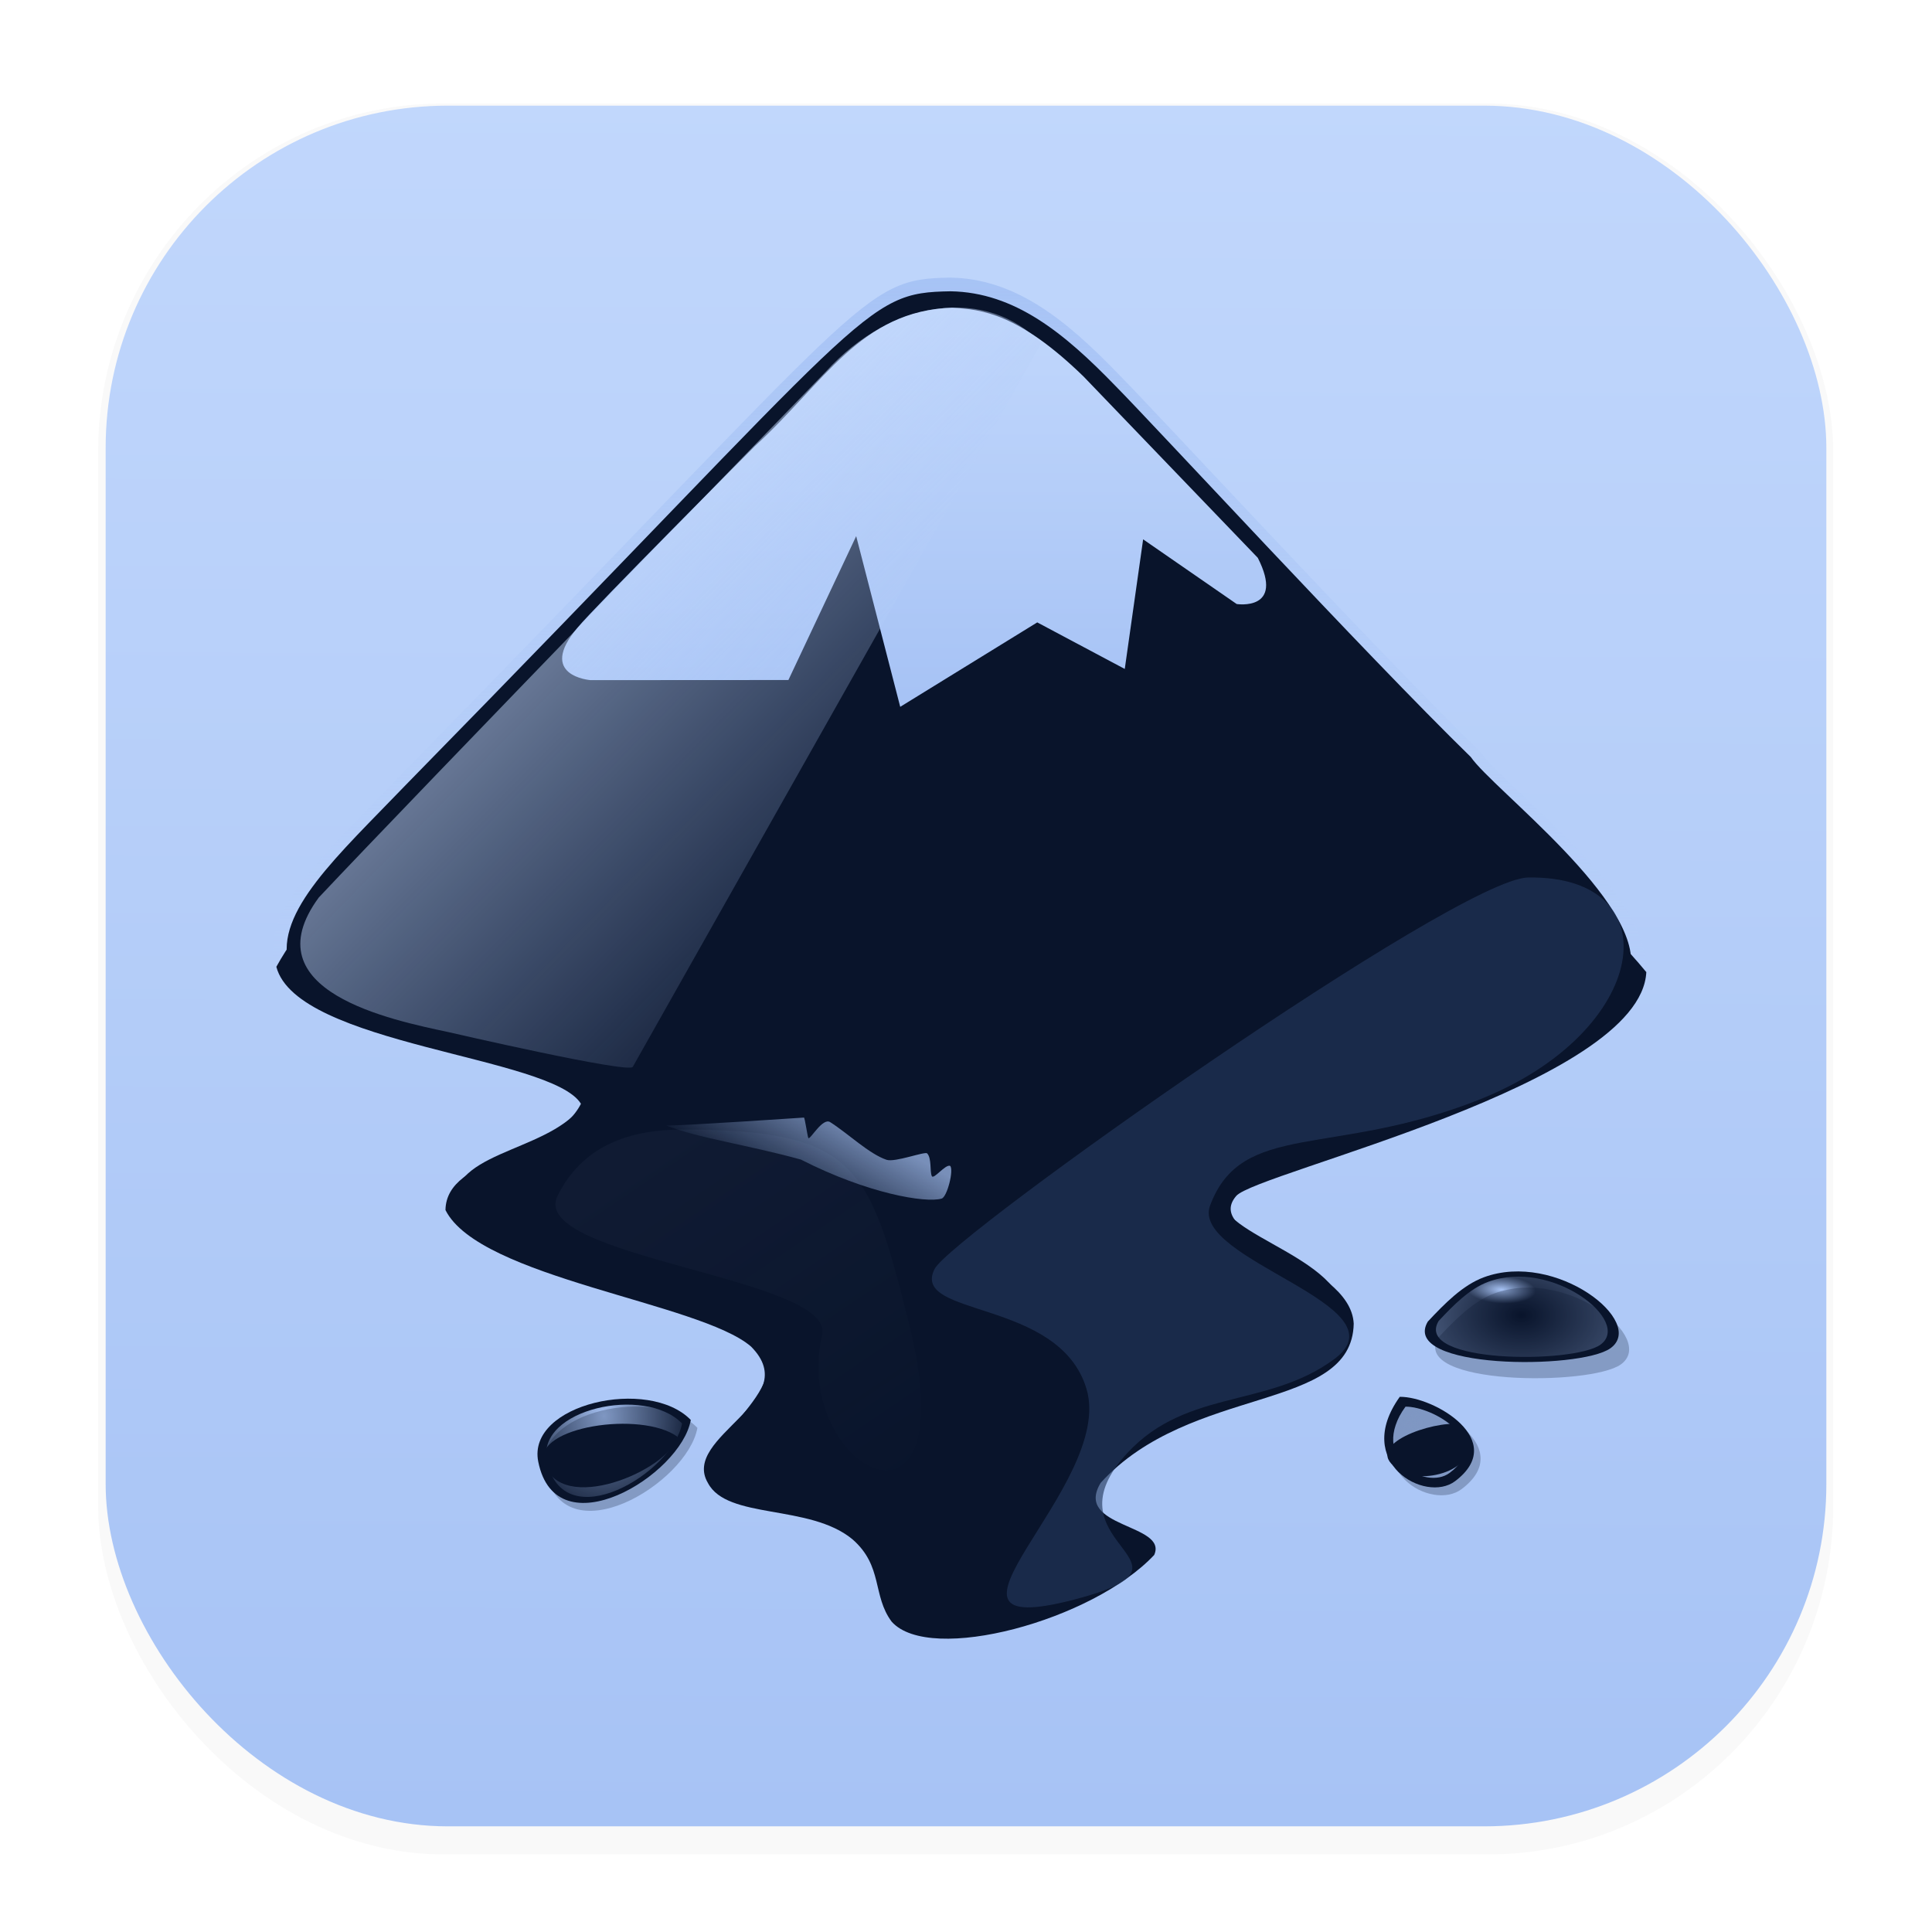 <svg xmlns="http://www.w3.org/2000/svg" width="64" height="64" version="1.1" viewBox="0 0 16.933 16.933">
 <defs>
  <filter id="filter1178" x="-.048" y="-.048" width="1.096" height="1.096" color-interpolation-filters="sRGB">
   <feGaussianBlur stdDeviation="0.307" />
  </filter>
  <linearGradient id="linearGradient1340" x1="8.355" x2="8.4" y1="16.007" y2=".794" gradientUnits="userSpaceOnUse">
   <stop stop-color="#a7c3f5" offset="0" />
   <stop stop-color="#c1d7fc" offset="1" />
  </linearGradient>
  <linearGradient id="linearGradient19509" x1="58.241" x2="62.313" y1="-23.075" y2="-19.073" gradientUnits="userSpaceOnUse">
   <stop stop-color="#c1d7fc" stop-opacity=".5" offset="0" />
   <stop stop-color="#a7c3f5" stop-opacity=".1" offset="1" />
  </linearGradient>
  <filter id="filter20407" x="-.076" y="-.074" width="1.152" height="1.148" color-interpolation-filters="sRGB">
   <feGaussianBlur stdDeviation="0.357" />
  </filter>
  <filter id="filter22176" x="-.151" y="-.143" width="1.302" height="1.286" color-interpolation-filters="sRGB">
   <feGaussianBlur stdDeviation="0.664" />
  </filter>
  <linearGradient id="linearGradient23852" x1="61.812" x2="61.018" y1="-14.926" y2="-13.552" gradientTransform="matrix(.575 0 0 .575 -28.034 18.429)" gradientUnits="userSpaceOnUse">
   <stop stop-color="#a7c3f5" stop-opacity=".7" offset="0" />
   <stop stop-color="#a7c3f5" stop-opacity="0" offset="1" />
  </linearGradient>
  <filter id="filter24584" x="-.185" y="-.199" width="1.371" height="1.398" color-interpolation-filters="sRGB">
   <feGaussianBlur stdDeviation="0.431" />
  </filter>
  <linearGradient id="linearGradient24660" x1="59.303" x2="62.91" y1="-14.81" y2="-9.506" gradientUnits="userSpaceOnUse">
   <stop stop-color="#a7c3f5" offset="0" />
   <stop stop-color="#a7c3f5" stop-opacity="0" offset="1" />
  </linearGradient>
  <filter id="filter25218" x="-.01" y="-.015" width="1.02" height="1.03" color-interpolation-filters="sRGB">
   <feGaussianBlur stdDeviation="0.088" />
  </filter>
  <linearGradient id="linearGradient25357" x1="63.233" x2="63.233" y1="-27.84" y2="-15.969" gradientTransform="matrix(.575 0 0 .575 -28.034 18.429)" gradientUnits="userSpaceOnUse">
   <stop stop-color="#a7c3f5" offset="0" />
   <stop stop-color="#b8d0f9" stop-opacity="0" offset="1" />
  </linearGradient>
  <radialGradient id="radialGradient26814" cx="51.324" cy="-10.884" r="1.309" gradientTransform="matrix(.4 .02 -.008 .16 30.721 -9.734)" gradientUnits="userSpaceOnUse">
   <stop stop-color="#a7c3f5" offset="0" />
   <stop stop-color="#a7c3f5" stop-opacity="0" offset="1" />
  </radialGradient>
  <radialGradient id="radialGradient27080" cx="51.648" cy="-10.037" r="1.309" gradientTransform="matrix(2.905 .028 -.02 2.015 -98.597 8.716)" gradientUnits="userSpaceOnUse">
   <stop stop-color="#09142b" offset="0" />
   <stop stop-color="#a7c3f5" offset="1" />
  </radialGradient>
  <filter id="filter28124" x="-.055" y="-.118" width="1.11" height="1.236" color-interpolation-filters="sRGB">
   <feGaussianBlur stdDeviation="0.06" />
  </filter>
  <filter id="filter28128" x="-.055" y="-.118" width="1.11" height="1.236" color-interpolation-filters="sRGB">
   <feGaussianBlur stdDeviation="0.06" />
  </filter>
  <filter id="filter29785" x="-.434" y="-.43" width="1.868" height="1.86" color-interpolation-filters="sRGB">
   <feGaussianBlur stdDeviation="0.219" />
  </filter>
  <filter id="filter29827" x="-.241" y="-.397" width="1.482" height="1.794" color-interpolation-filters="sRGB">
   <feGaussianBlur stdDeviation="0.073" />
  </filter>
  <radialGradient id="radialGradient29875" cx="45.341" cy="-7.839" r=".606" gradientTransform="matrix(.445 .013 -.01 .38 25.036 -5.577)" gradientUnits="userSpaceOnUse">
   <stop stop-color="#a7c3f5" offset="0" />
   <stop stop-color="#a7c3f5" stop-opacity="0" offset="1" />
  </radialGradient>
  <filter id="filter30307" x="-.075" y="-.075" width="1.151" height="1.149" color-interpolation-filters="sRGB">
   <feGaussianBlur stdDeviation="0.038" />
  </filter>
  <radialGradient id="radialGradient31071" cx="29.325" cy="-8.426" r="1.035" gradientTransform="matrix(-1.401 .011 -.013 -1.667 70.317 -22.696)" gradientUnits="userSpaceOnUse">
   <stop stop-color="#a7c3f5" offset="0" />
   <stop stop-color="#a7c3f5" stop-opacity="0" offset="1" />
  </radialGradient>
  <filter id="filter31345" x="-.165" y="-.243" width="1.331" height="1.486" color-interpolation-filters="sRGB">
   <feGaussianBlur stdDeviation="0.143" />
  </filter>
  <filter id="filter31545" x="-.063" y="-.093" width="1.126" height="1.185" color-interpolation-filters="sRGB">
   <feGaussianBlur stdDeviation="0.054" />
  </filter>
  <filter id="filter31816" x="-.108" y="-.278" width="1.216" height="1.556" color-interpolation-filters="sRGB">
   <feGaussianBlur stdDeviation="0.133" />
  </filter>
  <filter id="filter31866" x="-.391" y="-.373" width="1.781" height="1.754" color-interpolation-filters="sRGB">
   <feGaussianBlur stdDeviation="0.084" />
  </filter>
  <filter id="filter31950" x="-.229" y="-.207" width="1.412" height="1.413" color-interpolation-filters="sRGB">
   <feGaussianBlur stdDeviation="0.12" />
  </filter>
  <linearGradient id="linearGradient1099" x1="8.345" x2="8.345" y1="2.697" y2="6.104" gradientUnits="userSpaceOnUse">
   <stop stop-color="#c1d7fc" offset="0" />
   <stop stop-color="#a7c3f5" offset="1" />
  </linearGradient>
 </defs>
 <g stroke-linecap="round" stroke-linejoin="round">
  <rect transform="matrix(.991 0 0 1 .073 .002)" x=".794" y=".905" width="15.346" height="15.346" rx="3.053" ry="3.053" fill="#000000" filter="url(#filter1178)" opacity=".15" stroke-width="1.249" style="mix-blend-mode:normal" />
  <rect x=".926" y=".926" width="15.081" height="15.081" rx="3" ry="3" fill="url(#linearGradient1340)" stroke-width="1.227" />
  <rect x=".012" y=".006" width="16.924" height="16.927" fill="none" opacity=".15" stroke-width="1.052" />
 </g>
 <path d="m3.462 6.844c4.181-4.267 4.08-4.397 4.867-4.411 0.575 0.009 1.019 0.376 1.471 0.843 0.349 0.352 2.233 2.396 3.182 3.322 0.198 0.288 1.538 1.295 1.427 1.897-0.045 0.986-3.414 1.755-3.592 1.963-0.315 0.367 1.002 0.569 1.029 1.119-0.016 0.781-1.427 0.527-2.217 1.394-0.24 0.396 0.591 0.357 0.469 0.632-0.539 0.575-1.964 0.96-2.3 0.585-0.172-0.229-0.074-0.487-0.345-0.723-0.376-0.31-1.095-0.17-1.265-0.492-0.242-0.408 0.852-0.719 0.377-1.196-0.446-0.386-2.378-0.6-2.676-1.196 0.008-0.483 0.944-0.456 1.187-0.931-0.256-0.419-2.487-0.512-2.668-1.2-0.122-0.465 0.438-0.966 1.054-1.605z" fill="url(#linearGradient25357)" stroke-width=".575" />
 <path transform="matrix(.575 0 0 .575 -28.034 18.429)" d="m73.849-17.236c-0.077 1.715-5.941 3.054-6.251 3.415-0.548 0.639 1.744 0.99 1.791 1.947-0.028 1.359-2.483 0.917-3.857 2.426-0.417 0.688 1.028 0.621 0.816 1.099-0.938 1-3.417 1.67-4.001 1.018-0.299-0.398-0.128-0.848-0.6-1.258-0.654-0.54-1.906-0.296-2.201-0.856-0.422-0.71 1.483-1.251 0.656-2.081-0.776-0.671-4.138-1.043-4.657-2.08 0.013-0.841 1.643-0.793 2.065-1.62-0.446-0.729-4.328-0.89-4.643-2.088 2.728-4.929 16.005-5.826 20.88 0.079z" fill="#09142b" filter="url(#filter25218)" />
 <path d="m3.561 6.875c4.097-4.182 3.998-4.309 4.77-4.322 0.564 0.009 0.999 0.369 1.442 0.826 0.342 0.345 2.188 2.348 3.118 3.256 0.194 0.282 1.507 1.269 1.399 1.859-0.044 0.966-3.346 1.72-3.521 1.923-0.309 0.36 0.982 0.558 1.009 1.097-0.016 0.765-1.399 0.516-2.172 1.366-0.235 0.388 0.186 0.585 0.067 0.854-0.528 0.563-1.532 0.706-1.861 0.338-0.169-0.224-0.072-0.478-0.338-0.709-0.368-0.304-1.009-0.078-1.175-0.394-0.238-0.4 0.771-0.793 0.305-1.261-0.437-0.378-2.33-0.588-2.623-1.172 0.007-0.474 0.925-0.446 1.163-0.912-0.251-0.41-2.438-0.501-2.615-1.176-0.12-0.456 0.429-0.946 1.032-1.573z" fill="#09142b" stroke-width=".575" />
 <path d="m5.063 5.5c0.132-0.163 1.552-1.589 1.552-1.589 0.611-0.558 0.927-1.188 1.73-1.214 0.259 0.015 0.582 0.049 1.152 0.603l1.527 1.589c0.239 0.471-0.185 0.405-0.185 0.405l-0.82-0.567-0.161 1.136-0.767-0.408-1.201 0.74-0.386-1.496-0.594 1.261-1.735 0.001s-0.473-0.035-0.113-0.46z" fill="url(#linearGradient1099)" stroke-width=".575" />
 <path transform="matrix(.575 0 0 .575 -28.034 18.429)" d="m53.613-18.369c1.39-1.48 7.727-8.014 7.727-8.014 1.02-1.127 2.467-1.294 3.285-0.435l-6.225 11.029c-0.052 0.108-2.808-0.529-2.808-0.529-0.861-0.184-3.028-0.62-1.979-2.051z" fill="url(#linearGradient19509)" filter="url(#filter20407)" />
 <path transform="matrix(.575 0 0 .575 -28.034 18.429)" d="m72.048-18.675c-1.089 0.017-8.792 5.463-9.047 5.966-0.377 0.742 1.896 0.444 2.314 1.825 0.45 1.488-2.812 3.907-0.17 3.211 2.089-0.55-0.389-0.802 0.702-2.125 0.915-1.11 2.204-0.761 3.25-1.54 1.095-0.816-2.209-1.506-1.897-2.338 0.484-1.295 1.863-0.728 4.097-1.611 2.613-1.033 2.957-3.422 0.752-3.388z" fill="#24375c" filter="url(#filter22176)" opacity=".8" />
 <path d="m5.841 9.865c0.167 0 1.205-0.07 1.205-0.07 0.008-0.001 0.031 0.167 0.039 0.18 0.018 0.014 0.124-0.182 0.191-0.14 0.159 0.101 0.34 0.278 0.494 0.33 0.074 0.025 0.337-0.076 0.356-0.056 0.041 0.042 0.022 0.159 0.041 0.199 0.016 0.033 0.118-0.105 0.16-0.09 0.035 0.031-0.025 0.273-0.074 0.287-0.14 0.041-0.647-0.043-1.234-0.342-0.472-0.13-0.904-0.189-1.179-0.298z" fill="url(#linearGradient23852)" stroke-width=".575" />
 <path transform="matrix(.575 0 0 .575 -28.034 18.429)" d="m61.287-11.704c0.202-0.87-4.496-1.18-4.034-2.118 0.371-0.754 1.079-1.011 1.899-1.011 2.663 0 2.856 0.561 3.451 2.929 0.924 3.672-1.792 2.248-1.316 0.2z" fill="url(#linearGradient24660)" filter="url(#filter24584)" opacity=".2" />
 <g transform="matrix(.575 0 0 .575 -16.36 17.312)">
  <path d="m50.217-9.965c0.255-0.272 0.529-0.553 0.851-0.673 1.102-0.409 2.489 0.686 1.93 1.082-0.463 0.329-3.22 0.324-2.781-0.41z" fill="#09142b" />
  <path d="m50.381-9.973c0.226-0.241 0.469-0.49 0.754-0.596 0.976-0.362 2.204 0.607 1.71 0.959-0.41 0.291-2.852 0.287-2.464-0.363z" fill="url(#radialGradient27080)" filter="url(#filter28128)" />
  <path d="m50.381-9.973c0.226-0.241 0.469-0.49 0.754-0.596 0.976-0.362 2.204 0.607 1.71 0.959-0.41 0.291-2.852 0.287-2.464-0.363z" fill="url(#radialGradient26814)" filter="url(#filter28124)" />
 </g>
 <g transform="matrix(.575 0 0 .575 -13.709 16.981)">
  <path d="m45.178-8.241c-0.719 1.003 0.388 1.629 0.843 1.286 0.822-0.619-0.319-1.292-0.843-1.286z" fill="#09142b" />
  <path transform="matrix(.898 0 0 .887 4.649 -.851)" d="m45.23-8.162c-0.637 0.889 0.344 1.443 0.747 1.139 0.728-0.549-0.283-1.144-0.747-1.139z" fill="#a7c3f5" filter="url(#filter29785)" style="mix-blend-mode:normal" />
  <path transform="matrix(1.695,0,0,1.818,-31.8,6.067)" d="m45.903-7.644c0.38 0.319-0.205 0.519-0.447 0.409-0.435-0.197 0.169-0.411 0.447-0.409z" fill="#09142b" filter="url(#filter29827)" style="mix-blend-mode:normal" />
  <path transform="matrix(.898 0 0 .887 4.649 -.851)" d="m45.23-8.162c-0.637 0.889 0.344 1.443 0.747 1.139 0.728-0.549-0.283-1.144-0.747-1.139z" fill="url(#radialGradient29875)" filter="url(#filter30307)" style="mix-blend-mode:normal" />
 </g>
 <g transform="matrix(.575 0 0 .575 -11.578 17.2)">
  <path d="m28.34-7.633c-0.177-0.882 1.686-1.296 2.325-0.636-0.15 0.845-2.052 1.999-2.325 0.636z" fill="#09142b" />
  <path d="m28.472-7.652c-0.157-0.781 1.494-1.148 2.06-0.564-0.133 0.749-1.818 1.77-2.06 0.564z" fill="url(#radialGradient31071)" filter="url(#filter31545)" />
  <path transform="matrix(.988 0 0 .688 .297 -2.361)" d="m28.472-7.652c-0.157-0.781 1.494-1.148 2.06-0.564-0.133 0.749-1.818 1.77-2.06 0.564z" fill="#09142b" filter="url(#filter31345)" style="mix-blend-mode:normal" />
 </g>
 <g transform="matrix(.575 0 0 .575 -28.034 18.429)" fill="#09142b">
  <g transform="translate(20.461,-1.696)" filter="url(#filter31816)" opacity=".25">
   <path d="m50.217-9.965c0.255-0.272 0.529-0.553 0.851-0.673 1.102-0.409 2.489 0.686 1.93 1.082-0.463 0.329-3.22 0.324-2.781-0.41z" />
   <path d="m50.381-9.973c0.226-0.241 0.469-0.49 0.754-0.596 0.976-0.362 2.204 0.607 1.71 0.959-0.41 0.291-2.852 0.287-2.464-0.363z" filter="url(#filter28128)" />
   <path d="m50.381-9.973c0.226-0.241 0.469-0.49 0.754-0.596 0.976-0.362 2.204 0.607 1.71 0.959-0.41 0.291-2.852 0.287-2.464-0.363z" filter="url(#filter28124)" />
  </g>
  <g transform="translate(25.013,-2.398)" filter="url(#filter31866)" opacity=".25">
   <path d="m45.178-8.241c-0.719 1.003 0.388 1.629 0.843 1.286 0.822-0.619-0.319-1.292-0.843-1.286z" />
   <path transform="matrix(.898 0 0 .887 4.649 -.851)" d="m45.23-8.162c-0.637 0.889 0.344 1.443 0.747 1.139 0.728-0.549-0.283-1.144-0.747-1.139z" filter="url(#filter29785)" style="mix-blend-mode:normal" />
   <path transform="matrix(1.695,0,0,1.818,-31.8,6.067)" d="m45.903-7.644c0.38 0.319-0.205 0.519-0.447 0.409-0.435-0.197 0.169-0.411 0.447-0.409z" filter="url(#filter29827)" style="mix-blend-mode:normal" />
   <path transform="matrix(.898 0 0 .887 4.649 -.851)" d="m45.23-8.162c-0.637 0.889 0.344 1.443 0.747 1.139 0.728-0.549-0.283-1.144-0.747-1.139z" filter="url(#filter30307)" style="mix-blend-mode:normal" />
  </g>
  <g transform="translate(28.72,-2.017)" filter="url(#filter31950)" opacity=".25">
   <path d="m28.34-7.633c-0.177-0.882 1.686-1.296 2.325-0.636-0.15 0.845-2.052 1.999-2.325 0.636z" />
   <path d="m28.472-7.652c-0.157-0.781 1.494-1.148 2.06-0.564-0.133 0.749-1.818 1.77-2.06 0.564z" filter="url(#filter31545)" />
   <path transform="matrix(.988 0 0 .688 .297 -2.361)" d="m28.472-7.652c-0.157-0.781 1.494-1.148 2.06-0.564-0.133 0.749-1.818 1.77-2.06 0.564z" filter="url(#filter31345)" style="mix-blend-mode:normal" />
  </g>
 </g>
</svg>